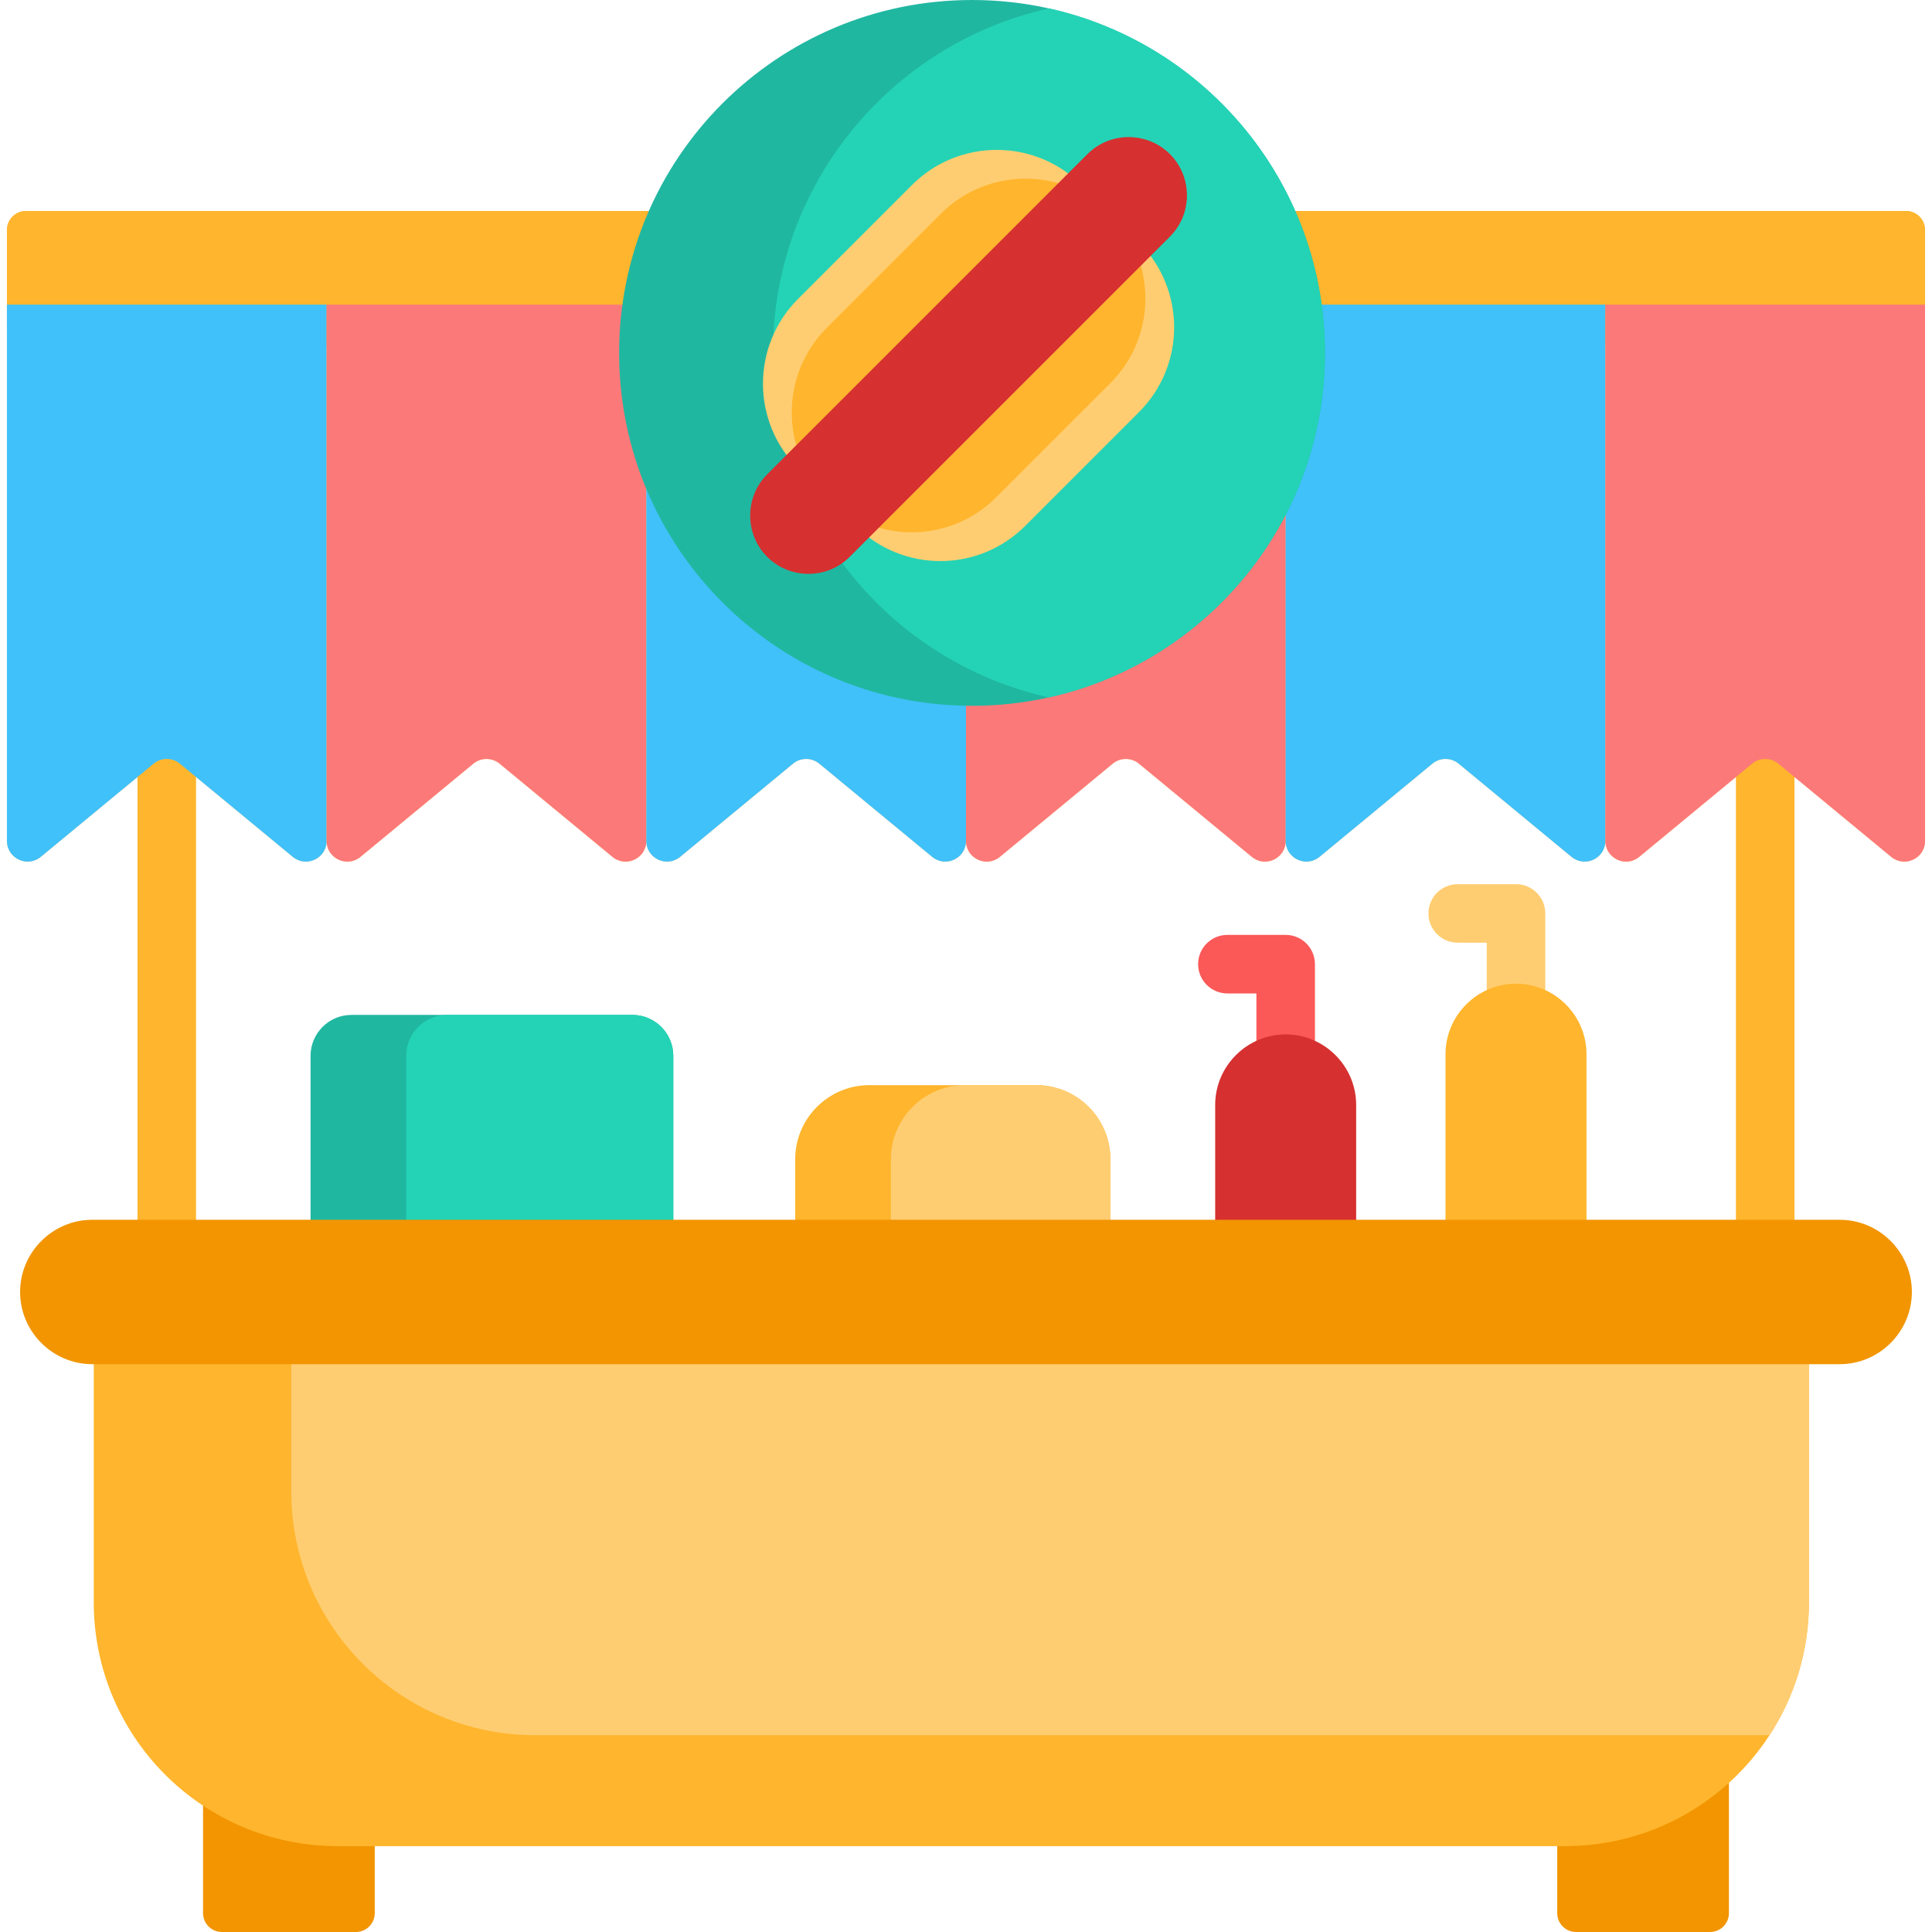 <?xml version="1.0" encoding="iso-8859-1"?>
<!-- Generator: Adobe Illustrator 19.0.0, SVG Export Plug-In . SVG Version: 6.00 Build 0)  -->
<svg version="1.1" id="Capa_1" xmlns="http://www.w3.org/2000/svg" xmlns:xlink="http://www.w3.org/1999/xlink" x="0px" y="0px"
	 viewBox="0 0 512 512" style="enable-background:new 0 0 512 512;" xml:space="preserve">
<g>
	<path style="fill:#FFCD71;" d="M505.115,55.91H6.879c-2.784,0-5.042,2.258-5.042,5.042v19.779v6.335v135.786
		c0,4.635,5.397,7.177,8.971,4.226l29.899-24.692c2.026-1.673,4.954-1.673,6.98,0l29.9,24.692c3.574,2.952,8.971,0.41,8.971-4.226
		c0,4.635,5.397,7.177,8.971,4.226l29.9-24.692c2.026-1.673,4.954-1.673,6.98,0l29.899,24.692c3.574,2.952,8.971,0.41,8.971-4.226
		c0,4.635,5.397,7.177,8.971,4.226l29.899-24.692c2.026-1.673,4.954-1.673,6.98,0l29.899,24.692c3.574,2.952,8.971,0.41,8.971-4.226
		c0,4.635,5.397,7.177,8.971,4.226l29.899-24.692c2.026-1.673,4.954-1.673,6.98,0l29.9,24.692c3.574,2.952,8.971,0.41,8.971-4.226
		c0,4.635,5.397,7.177,8.971,4.226l29.899-24.692c2.026-1.673,4.954-1.673,6.98,0l29.899,24.692c3.574,2.952,8.971,0.41,8.971-4.226
		c0,4.635,5.397,7.177,8.971,4.226l29.899-24.692c2.026-1.673,4.954-1.673,6.98,0l29.9,24.692c3.574,2.952,8.971,0.41,8.971-4.226
		V87.066v-6.335V60.952C510.156,58.168,507.9,55.91,505.115,55.91z"/>
	<path style="fill:#FFCD71;" d="M401.758,281.887c-4.284,0-7.757-3.473-7.757-7.757v-24.304h-7.693
		c-4.284,0-7.757-3.473-7.757-7.757s3.473-7.757,7.757-7.757h15.449c4.284,0,7.757,3.473,7.757,7.757v32.061
		C409.514,278.414,406.042,281.887,401.758,281.887z"/>
</g>
<path style="fill:#FB5858;" d="M340.717,295.332c-4.284,0-7.757-3.473-7.757-7.757v-24.304h-7.693c-4.284,0-7.757-3.473-7.757-7.757
	s3.473-7.757,7.757-7.757h15.449c4.284,0,7.757,3.473,7.757,7.757v32.061C348.474,291.859,345.001,295.332,340.717,295.332z"/>
<path style="fill:#FFB52D;" d="M401.758,356.524L401.758,356.524c-10.274,0-18.681-8.406-18.681-18.68v-58.477
	c0-10.274,8.406-18.68,18.681-18.68l0,0c10.274,0,18.68,8.406,18.68,18.68v58.477C420.438,348.117,412.032,356.524,401.758,356.524z
	"/>
<path style="fill:#D63030;" d="M340.717,369.968L340.717,369.968c-10.274,0-18.681-8.406-18.681-18.68v-58.477
	c0-10.274,8.406-18.68,18.68-18.68l0,0c10.274,0,18.681,8.406,18.681,18.68v58.477C359.398,361.562,350.991,369.968,340.717,369.968
	z"/>
<path style="fill:#20B7A1;" d="M178.43,279.819v62.57H82.3v-62.57c0-5.998,4.861-10.859,10.859-10.859h74.412
	C173.57,268.959,178.43,273.82,178.43,279.819z"/>
<path style="fill:#FFB52D;" d="M294.263,307.225v39.817h-83.524v-39.817c0-10.849,8.801-19.65,19.65-19.65h44.223
	C285.462,287.575,294.263,296.376,294.263,307.225z"/>
<path style="fill:#24D3B5;" d="M178.43,279.819v62.57h-70.772v-62.57c0-5.998,4.861-10.859,10.859-10.859h49.053
	C173.57,268.959,178.43,273.82,178.43,279.819z"/>
<path style="fill:#FFCD71;" d="M294.263,307.225v39.817h-58.165v-39.817c0-10.849,8.801-19.65,19.65-19.65h18.864
	C285.462,287.575,294.263,296.376,294.263,307.225z"/>
<g>
	<path style="fill:#F29500;" d="M94.314,512H58.806c-2.76,0-4.998-2.238-4.998-4.998v-86.185c0-2.76,2.238-4.998,4.998-4.998h35.508
		c2.76,0,4.998,2.238,4.998,4.998v86.185C99.313,509.762,97.074,512,94.314,512z"/>
	<path style="fill:#F29500;" d="M453.189,512h-35.508c-2.76,0-4.998-2.238-4.998-4.998v-86.185c0-2.76,2.238-4.998,4.998-4.998
		h35.508c2.76,0,4.998,2.238,4.998,4.998v86.185C458.187,509.762,455.949,512,453.189,512z"/>
</g>
<path style="fill:#FFB52D;" d="M479.388,342.389v82.22c0,12.99-3.827,25.069-10.425,35.205
	c-11.521,17.716-31.502,29.434-54.214,29.434H89.487c-35.701,0-64.639-28.937-64.639-64.639v-82.22H479.388z"/>
<path style="fill:#FFCD71;" d="M479.388,342.389v82.22c0,12.99-3.827,25.069-10.425,35.205c-0.621,0.021-1.241,0.031-1.872,0.031
	H141.829c-35.701,0-64.639-28.938-64.639-64.639v-52.818H479.388z"/>
<g>
	<path style="fill:#FFB52D;" d="M44.198,354.8c-4.284,0-7.757-3.473-7.757-7.757V147.415c0-4.284,3.473-7.757,7.757-7.757
		s7.757,3.473,7.757,7.757v199.628C51.955,351.327,48.482,354.8,44.198,354.8z"/>
	<path style="fill:#FFB52D;" d="M467.797,354.8c-4.284,0-7.757-3.473-7.757-7.757V147.415c0-4.284,3.473-7.757,7.757-7.757
		c4.284,0,7.757,3.473,7.757,7.757v199.628C475.554,351.327,472.081,354.8,467.797,354.8z"/>
	<path style="fill:#FFB52D;" d="M505.115,92.108H6.879c-2.784,0-5.042-2.258-5.042-5.042V60.952c0-2.784,2.258-5.042,5.042-5.042
		h498.236c2.784,0,5.042,2.258,5.042,5.042v26.114C510.156,89.85,507.9,92.108,505.115,92.108z"/>
</g>
<path style="fill:#40C1FA;" d="M44.198,80.731H1.837v142.12c0,4.635,5.397,7.177,8.971,4.226l29.899-24.691
	c2.026-1.673,4.954-1.673,6.98,0l29.899,24.691c3.574,2.952,8.971,0.41,8.971-4.226V80.731H44.198z"/>
<path style="fill:#FC7979;" d="M128.917,80.731h-42.36v142.12c0,4.635,5.397,7.177,8.971,4.226l29.899-24.691
	c2.026-1.673,4.954-1.673,6.98,0l29.899,24.691c3.574,2.952,8.971,0.41,8.971-4.226V80.731H128.917z"/>
<path style="fill:#40C1FA;" d="M213.637,80.731h-42.36v142.12c0,4.635,5.397,7.177,8.971,4.226l29.899-24.691
	c2.026-1.673,4.954-1.673,6.98,0l29.899,24.691c3.574,2.952,8.971,0.41,8.971-4.226V80.731H213.637z"/>
<path style="fill:#FC7979;" d="M298.358,80.731h-42.36v142.12c0,4.635,5.397,7.177,8.971,4.226l29.899-24.691
	c2.026-1.673,4.954-1.673,6.98,0l29.899,24.691c3.574,2.952,8.971,0.41,8.971-4.226V80.731H298.358z"/>
<path style="fill:#40C1FA;" d="M383.077,80.731h-42.36v142.12c0,4.635,5.397,7.177,8.971,4.226l29.899-24.691
	c2.026-1.673,4.954-1.673,6.98,0l29.899,24.691c3.574,2.952,8.971,0.41,8.971-4.226V80.731H383.077z"/>
<path style="fill:#FC7979;" d="M467.797,80.731h-42.36v142.12c0,4.635,5.397,7.177,8.971,4.226l29.899-24.691
	c2.026-1.673,4.954-1.673,6.98,0l29.899,24.691c3.574,2.952,8.971,0.41,8.971-4.226V80.731H467.797z"/>
<path style="fill:#F29500;" d="M24.461,323.256h463.072c10.523,0,19.133,8.61,19.133,19.133l0,0c0,10.523-8.61,19.133-19.133,19.133
	H24.461c-10.523,0-19.133-8.61-19.133-19.133l0,0C5.328,331.866,13.938,323.256,24.461,323.256z"/>
<path style="fill:#20B7A1;" d="M351.124,93.525c0,44.647-31.285,81.993-73.14,91.291c-6.557,1.469-13.383,2.234-20.384,2.234
	c-51.649,0-93.525-41.876-93.525-93.525S205.951,0,257.6,0c7.002,0,13.828,0.765,20.384,2.234
	C319.839,11.532,351.124,48.877,351.124,93.525z"/>
<path style="fill:#24D3B5;" d="M351.124,93.525c0,44.647-31.285,81.993-73.14,91.291c-41.855-9.298-73.15-46.643-73.15-91.291
	s31.296-81.993,73.15-91.291C319.839,11.532,351.124,48.877,351.124,93.525z"/>
<path style="fill:#FFCD71;" d="M226.747,139.386L211.5,124.138c-12.405-12.405-12.405-32.518,0-44.922l30.19-30.19
	c12.405-12.405,32.518-12.405,44.922,0l15.248,15.248c12.405,12.405,12.405,32.518,0,44.922l-30.19,30.19
	C259.264,151.791,239.152,151.791,226.747,139.386z"/>
<path style="fill:#FFB52D;" d="M219.123,131.763L219.123,131.763c-12.405-12.405-12.405-32.518,0-44.922l30.19-30.19
	c12.405-12.405,32.518-12.405,44.922,0l0,0c12.405,12.405,12.405,32.518,0,44.922l-30.19,30.19
	C251.641,144.167,231.528,144.167,219.123,131.763z"/>
<path style="fill:#D63030;" d="M203.316,147.57L203.316,147.57c-6.014-6.014-6.014-15.855,0-21.869l84.858-84.858
	c6.014-6.014,15.855-6.014,21.869,0l0,0c6.014,6.014,6.014,15.855,0,21.869l-84.858,84.858
	C219.17,153.583,209.33,153.583,203.316,147.57z"/>
<g>
</g>
<g>
</g>
<g>
</g>
<g>
</g>
<g>
</g>
<g>
</g>
<g>
</g>
<g>
</g>
<g>
</g>
<g>
</g>
<g>
</g>
<g>
</g>
<g>
</g>
<g>
</g>
<g>
</g>
</svg>
